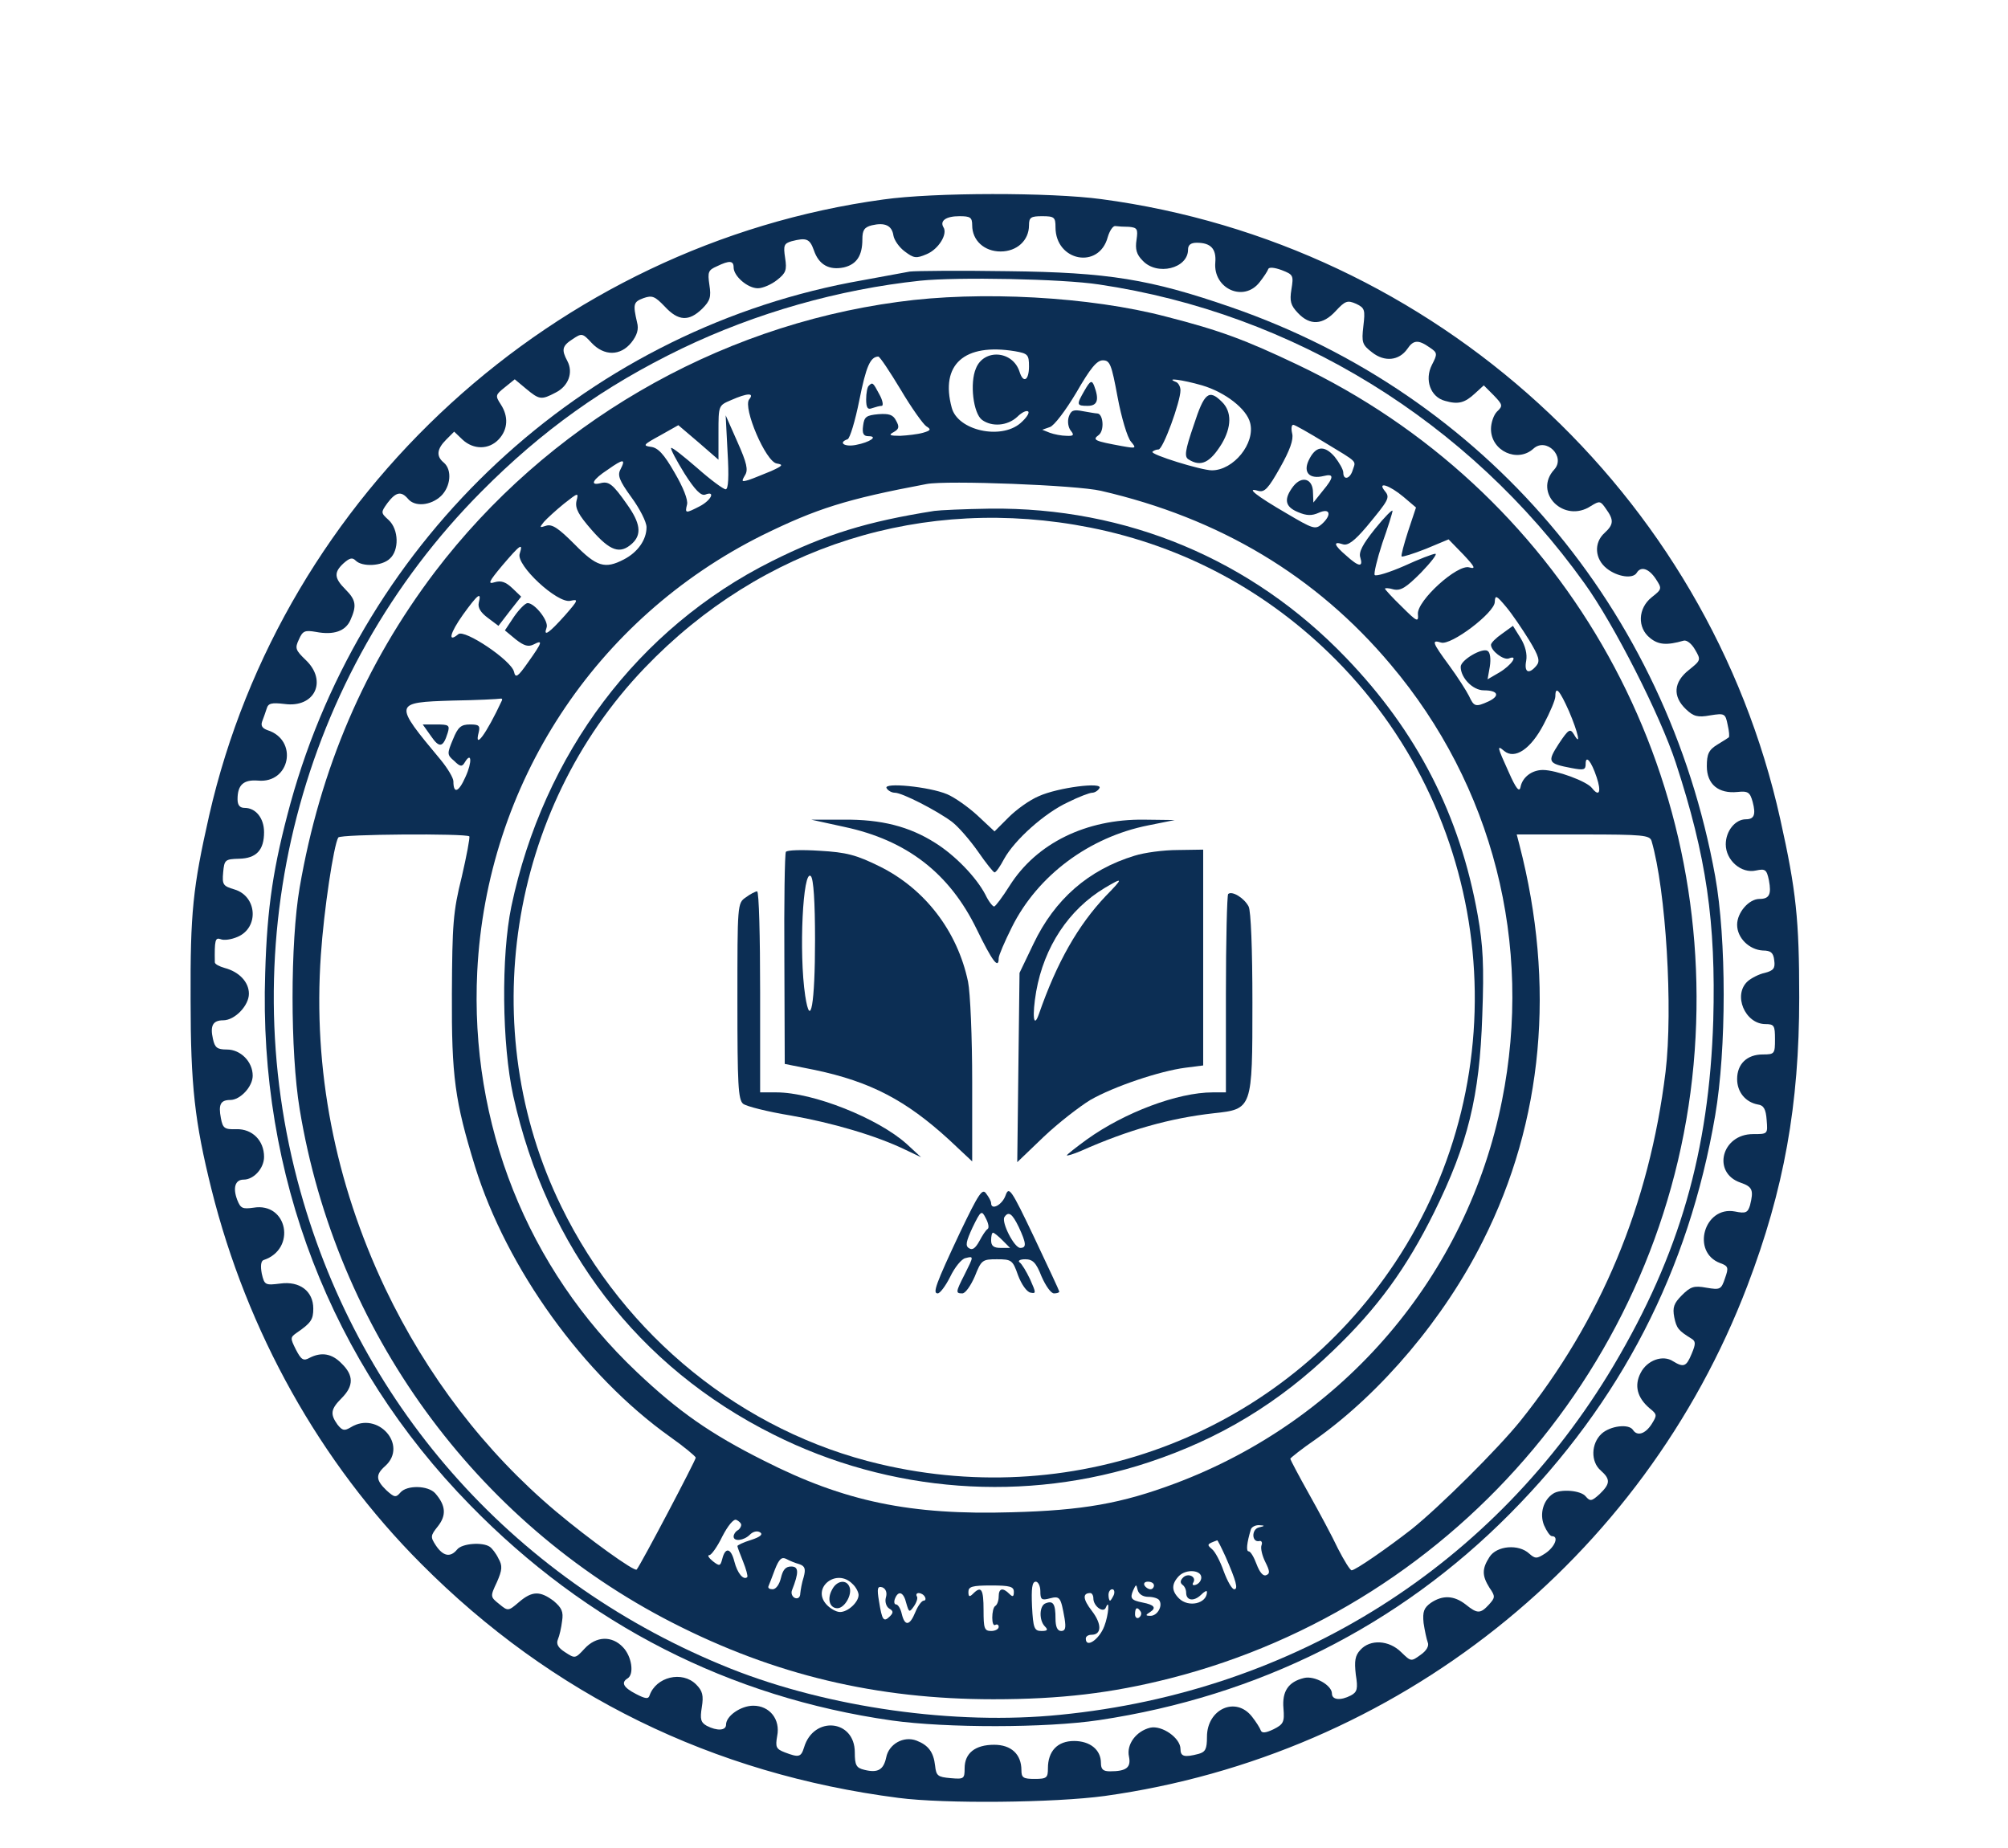 <svg xmlns="http://www.w3.org/2000/svg" xmlns:xlink="http://www.w3.org/1999/xlink" width="1080px" height="994px" viewBox="0 0 1080 994" version="1.1">
<g id="surface1">
<path style=" stroke:none;fill-rule:nonzero;fill:#0c2e54;fill-opacity:1;" d="M 475.031 107.316 C 298.648 131.395 152.004 265.434 112.492 438.648 C 103.734 477.41 102.309 490.883 102.512 537.598 C 102.512 584.117 104.754 603.5 113.715 639.609 C 132.859 716.324 172.164 786.715 226.551 841.184 C 296.812 911.781 383.375 954.219 483.18 967.07 C 508.023 970.332 567.289 969.719 594.176 966.047 C 751.008 944.215 883.598 838.945 939.809 691.637 C 959.566 639.812 967.711 594.32 967.711 536.578 C 967.711 494.754 966.082 479.047 957.527 440.691 C 918.629 265.23 771.578 130.984 592.34 107.113 C 565.254 103.438 502.32 103.438 475.031 107.316 Z M 522.891 121.188 C 522.891 129.348 529.41 135.27 538.168 135.27 C 546.926 135.27 553.441 129.348 553.441 121.188 C 553.441 116.902 554.461 116.293 560.57 116.293 C 567.086 116.293 567.699 116.902 567.699 122.211 C 567.699 140.574 591.121 145.062 595.805 127.516 C 596.82 124.047 598.656 121.391 599.879 121.594 C 601.305 121.801 604.562 122.004 607.215 122.004 C 611.695 122.418 612.102 123.23 611.289 128.941 C 610.473 134.043 611.289 136.898 614.547 140.164 C 622.285 148.531 638.988 144.449 638.988 134.246 C 638.988 131.801 640.41 130.57 643.672 130.57 C 651.207 130.57 654.262 133.836 653.648 141.184 C 652.43 155.262 668.926 162.809 677.48 151.789 C 679.719 148.938 681.754 145.875 682.164 144.652 C 682.57 143.637 685.422 143.84 689.293 145.266 C 695.605 147.711 695.809 148.125 694.586 155.668 C 693.566 161.996 694.18 164.238 698.051 168.316 C 704.566 175.258 711.492 174.848 718.414 167.297 C 723.508 161.793 724.73 161.383 729.414 163.422 C 734.098 165.668 734.301 166.688 733.281 175.461 C 732.266 184.234 732.672 185.457 737.969 189.535 C 744.695 194.84 752.434 194.023 756.914 187.703 C 760.172 182.805 762.82 182.602 768.93 186.887 C 773.207 189.738 773.207 190.352 770.152 196.27 C 766.078 204.23 769.336 213.613 777.281 215.648 C 784.406 217.695 787.871 216.676 793.371 211.57 L 798.055 207.285 L 803.348 212.594 C 808.238 217.695 808.441 218.305 805.184 221.367 C 803.348 223.199 801.922 227.484 801.922 230.75 C 801.922 242.586 816.18 249.109 824.734 241.355 C 831.656 235.035 842.25 245.641 835.934 252.582 C 824.531 265.027 841.23 281.758 855.691 272.168 C 860.375 269.312 860.781 269.312 863.836 273.801 C 868.113 279.715 867.91 282.164 863.023 286.652 C 857.117 291.957 857.727 300.73 864.246 305.828 C 869.945 310.316 878.305 311.543 880.34 308.074 C 882.578 304.402 886.855 305.828 890.523 311.34 C 893.984 316.645 893.984 316.848 888.281 321.336 C 880.949 327.25 880.543 337.66 887.469 343.168 C 891.949 346.84 896.43 347.246 905.594 344.594 C 907.223 344.184 909.871 346.227 911.703 349.492 C 914.961 355 914.758 355.203 908.445 360.305 C 900.094 366.836 899.484 374.582 906.816 381.523 C 910.891 385.398 913.129 386.012 919.852 384.789 C 927.59 383.566 927.996 383.77 929.219 389.887 C 930.035 393.359 930.238 396.211 929.828 396.625 C 929.625 396.828 926.773 398.66 923.719 400.496 C 919.035 403.352 918.016 405.602 918.016 412.125 C 918.016 421.918 924.332 427.023 934.516 425.996 C 940.219 425.387 941.234 426.203 942.66 431.305 C 944.492 438.238 943.477 440.691 938.996 440.691 C 933.293 440.691 928.199 447.012 928.199 454.156 C 928.199 462.723 936.551 470.07 944.492 468.23 C 949.383 467.211 950.195 467.621 951.418 473.539 C 952.844 481.086 951.621 483.535 946.328 483.535 C 940.625 483.535 934.312 490.883 934.312 497.406 C 934.312 504.551 940.828 510.871 948.16 511.281 C 952.438 511.281 953.863 512.508 954.27 516.59 C 954.879 520.875 953.863 522.094 949.18 523.316 C 946.125 523.93 941.848 526.176 940.012 527.805 C 931.867 535.152 938.586 550.863 949.586 550.863 C 954.27 550.863 954.676 551.68 954.676 559.02 C 954.676 566.773 954.473 567.184 948.16 567.184 C 939.605 567.184 934.312 572.285 934.312 580.441 C 934.312 587.383 938.793 592.887 945.512 594.117 C 948.566 594.523 949.789 596.562 950.195 602.48 C 950.809 610.027 950.809 610.027 942.863 610.027 C 925.961 610.027 920.664 630.836 936.145 636.141 C 942.66 638.387 943.273 640.223 941.234 648.383 C 940.012 652.262 938.996 652.871 933.09 651.648 C 916.594 648.586 909.465 673.48 925.145 679.398 C 929.625 681.027 929.828 681.844 927.793 687.555 C 925.758 693.68 925.145 693.883 917.812 692.66 C 911.094 691.434 909.262 692.047 904.574 696.742 C 900.297 701.023 899.484 703.266 900.504 708.57 C 901.723 714.488 902.742 715.711 909.668 719.996 C 912.109 721.422 912.109 722.855 909.871 728.16 C 907.02 735.098 905.594 735.707 899.891 732.238 C 894.391 728.566 885.84 731.629 882.375 738.562 C 878.914 745.297 880.543 751.82 887.266 757.539 C 891.336 760.805 891.336 761.211 888.281 766.109 C 884.82 771.41 880.543 772.633 878.305 769.168 C 876.059 765.699 866.078 766.922 861.395 771.207 C 855.691 776.512 855.488 786.309 860.984 791 C 866.281 795.691 866.078 798.137 860.375 803.648 C 856.098 807.52 855.281 807.73 852.84 804.871 C 850.191 801.605 839.195 800.789 835.324 803.445 C 830.027 806.91 827.992 814.254 830.438 820.375 C 831.863 823.641 833.695 826.293 834.715 826.293 C 838.582 826.293 836.344 832.004 831.25 835.473 C 826.566 838.535 825.75 838.535 822.492 835.68 C 816.789 830.375 804.977 831.395 801.109 837.512 C 797.035 843.84 797.035 847.512 801.109 854.039 C 804.367 858.73 804.164 859.348 800.906 863.016 C 796.219 868.121 794.59 868.121 788.277 863.016 C 781.965 858.117 775.855 857.914 769.539 862.199 C 765.875 864.855 765.059 866.891 765.672 873.016 C 766.281 877.098 767.301 881.789 767.91 883.418 C 768.727 885.258 767.301 887.906 764.043 890.152 C 758.949 893.828 758.949 893.828 753.656 888.723 C 747.137 882.195 736.949 881.586 731.652 887.5 C 728.801 890.562 728.395 893.418 729.211 900.762 C 730.43 908.309 730.023 910.145 726.562 911.984 C 721.062 914.844 716.379 914.43 716.379 910.965 C 716.379 906.477 707.012 901.168 701.309 902.602 C 692.957 904.637 689.496 909.738 690.309 918.918 C 690.922 926.262 690.309 927.484 685.016 930.141 C 680.738 932.184 678.699 932.387 678.09 930.75 C 677.684 929.527 675.645 926.262 673.406 923.41 C 664.648 912.188 649.168 919.332 649.168 934.223 C 649.168 940.754 648.355 942.383 644.688 943.402 C 636.949 945.445 634.914 944.832 634.914 940.754 C 634.914 934.832 624.934 927.898 618.621 929.324 C 611.086 931.16 605.785 938.301 607.215 944.832 C 608.438 950.746 605.785 952.785 597.027 952.785 C 593.359 952.785 592.137 951.766 592.137 948.297 C 592.137 941.16 586.23 936.469 577.68 936.469 C 568.715 936.469 563.625 941.977 563.625 951.156 C 563.625 956.254 563.016 956.867 556.496 956.867 C 550.387 956.867 549.367 956.254 549.367 952.176 C 549.367 943.605 543.871 938.504 534.703 938.504 C 524.523 938.504 518.82 942.992 518.82 951.156 C 518.82 956.867 518.41 957.07 511.285 956.457 C 504.359 955.848 503.543 955.234 502.934 949.73 C 502.117 942.383 499.266 938.711 492.953 936.266 C 486.027 933.609 478.086 938.098 476.66 945.242 C 475.234 951.969 472.176 953.809 464.844 951.969 C 460.566 950.953 459.75 949.523 459.75 942.586 C 459.75 924.836 437.551 922.793 432.461 939.934 C 430.832 945.242 429.609 945.445 422.074 942.586 C 417.387 940.754 416.98 939.727 418 933.812 C 419.832 924.836 413.926 917.492 405.168 917.492 C 398.449 917.492 390.504 922.996 390.504 927.695 C 390.504 930.957 385.617 931.16 380.117 928.305 C 376.859 926.469 376.453 924.633 377.469 918.305 C 378.488 911.984 377.879 909.531 374.414 906.062 C 366.879 898.52 352.828 901.988 349.363 911.984 C 348.754 914.02 347.125 913.816 342.031 911.168 C 335.305 907.699 333.879 905.043 337.547 902.805 C 341.219 900.555 339.793 890.969 335.102 886.074 C 329.195 879.746 320.641 879.949 314.328 886.887 C 309.441 892.191 309.238 892.191 303.941 888.723 C 300.074 886.277 299.055 884.234 300.074 881.789 C 300.887 879.949 301.906 875.461 302.312 871.996 C 303.129 866.891 302.109 864.855 297.832 861.18 C 290.5 855.676 286.223 855.676 279.094 861.793 C 273.391 866.688 273.188 866.688 268.504 862.812 C 263.617 858.934 263.617 858.73 267.281 850.98 C 270.133 844.449 270.336 842.211 268.098 838.332 C 266.875 835.68 264.637 832.82 263.414 832.004 C 259.543 829.355 248.547 830.172 245.898 833.438 C 242.23 837.926 238.363 837.105 234.492 831.395 C 231.438 826.703 231.438 826.09 235.512 820.992 C 240.195 815.07 239.789 809.766 234.086 803.234 C 230.215 798.953 218.812 798.746 215.348 802.828 C 212.906 805.688 212.09 805.484 207.812 801.605 C 202.105 796.098 201.902 793.242 207.203 788.547 C 219.625 777.324 203.121 758.762 188.664 767.738 C 185.199 769.781 184.184 769.578 181.535 766.312 C 177.461 760.602 177.867 757.945 183.773 752.031 C 190.293 745.5 190.293 739.789 183.773 733.461 C 178.48 727.953 172.777 727.141 166.465 730.398 C 163.203 732.238 161.984 731.426 159.133 725.91 C 156.078 719.793 156.078 719.387 159.539 716.934 C 167.277 711.633 168.5 709.797 168.5 703.879 C 168.5 694.492 161.168 688.988 150.781 690.414 C 142.633 691.434 142.227 691.227 140.801 685.109 C 139.988 680.824 140.395 678.172 141.82 677.762 C 159.539 671.848 154.652 646.551 136.32 649.613 C 130.414 650.426 129.395 650.02 127.562 645.328 C 125.121 638.797 126.547 634.512 131.027 634.512 C 136.523 634.512 142.023 628.395 142.023 622.27 C 142.023 613.496 135.711 607.176 127.156 607.379 C 120.844 607.582 119.824 606.969 118.805 601.457 C 117.379 594.117 118.602 591.668 123.898 591.668 C 129.191 591.668 135.914 584.523 135.914 578.609 C 135.914 571.059 129.395 564.531 122.062 564.531 C 116.77 564.531 115.547 563.516 114.527 558.816 C 112.898 551.68 114.527 548.82 120.027 548.82 C 126.34 548.82 133.875 540.863 133.875 534.543 C 133.875 528.215 128.582 522.707 120.844 520.668 C 117.992 519.848 115.547 518.625 115.547 517.609 C 115.344 505.773 115.75 504.145 118.602 505.16 C 120.434 505.977 124.508 505.363 127.766 503.938 C 139.375 499.039 138.359 482.109 126.137 478.438 C 120.027 476.598 119.418 475.984 120.027 469.254 C 120.641 462.52 121.047 462.113 128.582 461.91 C 137.949 461.707 142.023 457.219 142.023 447.625 C 142.023 440.078 137.543 434.566 131.637 434.566 C 128.988 434.566 127.766 433.141 127.766 429.875 C 127.766 422.125 131.027 419.27 138.766 419.879 C 156.078 421.508 160.559 398.051 143.855 392.746 C 141.004 391.723 140.191 390.297 141.004 388.055 C 141.82 386.012 142.84 382.949 143.449 381.113 C 144.266 378.258 146.098 377.848 153.02 378.664 C 169.312 380.91 176.238 366.219 164.426 355 C 158.926 349.699 158.52 348.672 160.762 343.98 C 162.797 339.289 164.02 338.883 169.926 339.898 C 179.496 341.738 185.812 339.492 188.457 333.578 C 191.922 325.824 191.516 322.762 185.812 317.051 C 179.703 310.934 179.496 307.871 184.793 302.977 C 188.051 300.117 189.477 299.711 191.309 301.543 C 194.773 305.012 205.367 304.605 209.645 300.523 C 214.738 296.035 214.535 284.812 209.035 279.715 C 204.758 275.836 204.758 275.633 208.422 270.535 C 212.906 264.621 215.754 264.008 219.422 268.293 C 223.086 272.781 231.641 271.961 237.141 266.859 C 242.438 261.762 243.25 252.785 238.77 248.906 C 234.492 245.438 234.898 241.562 239.992 236.461 L 244.27 232.176 L 248.75 236.461 C 254.656 241.969 263.004 241.969 268.301 236.258 C 273.188 230.953 273.598 224.016 269.32 217.488 C 266.266 212.797 266.469 212.391 271.559 208.309 L 276.855 204.023 L 282.965 209.125 C 290.094 215.039 291.109 215.242 298.852 211.164 C 305.773 207.691 308.422 200.352 305.164 194.227 C 301.906 188.109 302.312 186.066 308.016 182.398 C 312.902 179.133 313.312 179.133 318.199 184.438 C 324.918 191.578 333.676 191.578 339.59 184.234 C 342.645 180.355 343.664 177.09 342.645 173.418 C 340.402 163.625 340.605 162.402 346.105 160.359 C 350.789 158.73 352.215 159.34 357.512 164.848 C 364.844 172.805 370.547 173.008 377.676 166.074 C 381.949 161.793 382.562 159.75 381.543 153.223 C 380.527 146.285 380.934 145.266 385.617 143.223 C 392.34 139.961 394.578 140.164 394.578 143.84 C 394.578 148.531 402.113 155.055 407.613 155.055 C 410.262 155.055 414.945 153.02 418 150.566 C 422.684 146.895 423.293 145.266 422.277 138.734 C 421.258 132.004 421.664 130.984 425.738 129.758 C 433.684 127.719 435.516 128.332 437.754 134.652 C 440.402 142.406 445.902 145.469 453.844 143.84 C 460.77 142.203 463.824 137.512 463.824 128.738 C 463.824 123.844 464.844 122.211 468.914 121.188 C 475.848 119.559 479.715 121.188 480.531 126.699 C 480.938 129.145 483.586 133.023 486.641 135.27 C 491.527 138.938 492.75 139.141 498.453 136.695 C 504.766 134.043 509.859 125.879 507.414 122.211 C 505.379 118.742 508.84 116.293 515.969 116.293 C 521.875 116.293 522.891 116.902 522.891 121.188 Z M 522.891 121.188 "/>
<path style=" stroke:none;fill-rule:nonzero;fill:#0c2e54;fill-opacity:1;" d="M 489.289 146.078 C 486.027 146.691 471.359 149.344 457.102 151.996 C 312.902 179.949 195.789 289.098 156.281 431.918 C 147.113 465.582 143.652 487.617 142.633 523.523 C 138.969 632.066 178.07 733.258 252.824 809.562 C 315.551 873.832 392.34 913.004 479.715 925.449 C 508.84 929.527 562.605 929.527 591.121 925.246 C 676.867 912.391 752.23 874.645 812.105 814.254 C 871.781 754.07 908.242 683.48 922.5 600.031 C 928.609 564.328 928.609 505.16 922.5 471.293 C 896.43 327.453 798.461 212.391 662.203 165.262 C 618.621 150.16 596.008 146.488 542.242 145.875 C 516.578 145.469 492.75 145.672 489.289 146.078 Z M 591.121 153.02 C 695.605 168.52 789.703 226.465 852.227 313.785 C 868.113 335.82 892.969 384.789 901.316 410.293 C 917.812 460.688 922.906 495.98 921.48 548.82 C 919.238 619.418 903.355 674.703 867.91 734.48 C 803.961 842.004 696.418 909.941 570.141 922.387 C 513.523 928.102 445.902 918.508 393.355 897.703 C 278.688 852 194.363 758.559 161.574 640.84 C 124.102 506.996 161.371 362.551 258.934 264.414 C 291.52 231.566 324.918 207.691 366.676 187.5 C 406.594 168.316 450.992 155.668 494.992 150.977 C 514.949 148.938 571.16 149.957 591.121 153.02 Z M 591.121 153.02 "/>
<path style=" stroke:none;fill-rule:nonzero;fill:#0c2e54;fill-opacity:1;" d="M 482.973 162.402 C 384.598 175.664 293.961 228.707 233.883 307.668 C 196.199 357.445 172.164 413.559 161.168 477.41 C 156.078 506.996 156.078 565.754 161.168 596.562 C 180.719 715.508 255.469 818.539 361.586 872.812 C 416.574 900.965 471.562 914.02 534.297 914.02 C 570.348 914.02 597.84 910.762 629.211 902.805 C 785.629 863.016 900.094 726.113 911.5 565.145 C 922.703 408.043 838.582 262.984 697.641 196.066 C 669.738 182.805 656.094 177.703 627.379 170.359 C 586.434 159.543 526.965 156.277 482.973 162.402 Z M 545.906 188.926 C 552.832 190.148 553.441 190.766 553.441 197.086 C 553.441 204.637 550.387 206.469 548.352 199.945 C 544.684 188.516 529.207 187.5 524.93 198.105 C 521.465 206.062 523.504 222.387 528.188 225.855 C 533.484 229.73 541.832 229.113 547.129 224.219 C 549.57 221.773 552.219 220.547 553.035 221.367 C 553.848 222.184 551.812 225.039 548.758 227.688 C 538.168 236.664 515.152 231.566 511.895 219.324 C 505.582 196.066 518.617 184.438 545.906 188.926 Z M 484.398 209.531 C 490.305 219.527 496.621 228.301 498.25 229.324 C 500.898 230.953 500.691 231.566 496.414 232.789 C 493.566 233.609 488.066 234.219 484.195 234.426 C 478.492 234.426 477.68 234.016 480.734 232.379 C 483.586 230.75 483.789 229.527 481.957 226.262 C 480.328 222.996 478.086 222.387 472.379 222.793 C 465.859 223.406 464.844 224.219 464.23 228.91 C 463.621 233.195 464.434 234.629 467.082 234.629 C 472.586 234.629 467.898 237.895 460.363 239.32 C 454.25 240.543 450.586 238.098 455.883 236.258 C 457.102 235.852 459.953 226.465 462.195 215.242 C 465.859 196.883 468.102 191.988 472.379 191.781 C 473.199 191.781 478.492 199.742 484.398 209.531 Z M 601.098 213.613 C 603.137 224.625 606.395 235.441 608.234 237.48 C 611.289 241.152 611.289 241.355 603.34 239.93 C 588.879 237.277 587.25 236.664 590.914 234.016 C 594.176 231.566 593.359 222.387 590.102 222.387 C 589.285 222.387 585.824 221.773 582.363 221.164 C 577.27 220.137 576.047 220.754 574.828 224.219 C 574.012 226.875 574.621 229.938 575.844 231.566 C 577.883 234.016 577.473 234.629 573.605 234.426 C 570.957 234.426 566.883 233.609 564.645 232.789 L 560.57 231.16 L 564.645 229.73 C 566.883 229.113 573.195 220.754 578.898 211.164 C 586.434 198.105 589.898 193.82 593.156 193.82 C 597.027 193.82 597.84 196.066 601.098 213.613 Z M 646.523 207.285 C 658.945 210.957 670.555 219.934 672.387 227.484 C 675.238 238.504 663.426 252.988 651.816 252.988 C 646.113 252.988 618.418 244.418 619.844 242.992 C 620.453 242.383 621.879 241.766 623.102 241.766 C 625.543 241.766 634.914 216.059 634.914 209.941 C 634.914 207.902 633.691 205.859 632.469 205.453 C 626.359 203 635.93 204.23 646.523 207.285 Z M 402.93 214.836 C 399.465 219.324 411.891 248.5 417.797 249.316 C 421.461 249.926 421.055 250.539 414.742 253.395 C 410.668 255.031 405.371 257.273 402.93 258.086 C 398.855 259.316 398.652 259.105 400.688 255.645 C 402.52 252.785 401.707 249.109 396.613 237.684 L 390.301 223.406 L 391.32 243.195 C 392.133 256.66 391.727 263.188 390.301 263.188 C 389.078 263.188 382.156 258.086 375.027 251.766 C 367.695 245.438 361.586 240.543 360.973 240.949 C 360.566 241.562 363.824 247.684 368.102 254.617 C 373.805 263.602 377.062 266.859 379.305 266.047 C 385.008 263.805 382.562 269.109 376.25 272.375 C 368.715 276.246 368.305 276.246 369.527 271.348 C 370.137 268.902 367.492 262.168 362.809 254.211 C 357.105 244.215 353.844 240.746 349.977 240.34 C 345.496 239.727 346.105 239.117 355.066 234.219 L 364.844 228.707 L 375.637 237.895 L 386.434 247.277 L 386.434 232.586 C 386.434 218.102 386.434 218.102 393.152 215.242 C 401.91 211.367 405.984 211.164 402.93 214.836 Z M 712.305 237.895 C 730.84 249.109 729.211 247.684 727.582 252.785 C 726.156 257.68 722.488 258.496 722.488 254.211 C 722.488 252.582 720.25 248.703 717.805 245.641 C 712.102 239.117 707.418 239.93 703.75 247.891 C 700.898 254.211 704.363 257.883 711.898 256.051 C 717.602 254.617 717.602 256.66 711.285 264.211 L 706.398 270.328 L 706.195 265.027 C 706.195 257.477 700.289 255.645 695.605 261.559 C 690.309 268.496 691.125 272.578 698.051 275.43 C 702.734 277.473 705.586 277.473 709.25 275.836 C 715.562 272.984 716.379 277.066 710.879 281.961 C 707.418 285.023 705.992 284.406 692.145 276.246 C 675.645 266.656 669.738 261.965 676.664 264.008 C 680.125 265.027 682.164 262.781 688.477 251.562 C 693.773 242.18 695.809 236.461 694.992 233.195 C 694.383 230.547 694.586 228.504 695.605 228.504 C 696.418 228.504 703.957 232.789 712.305 237.895 Z M 333.676 252.582 C 332.047 255.645 333.066 258.496 339.59 267.473 C 344.07 273.594 347.734 280.738 347.734 283.59 C 347.734 290.324 343.051 297.055 335.512 300.934 C 325.328 306.234 320.848 304.809 309.035 292.77 C 300.48 284.203 297.016 281.758 293.758 282.777 C 290.094 284 290.094 283.793 292.535 280.738 C 294.168 278.898 299.055 274.41 303.332 270.941 C 311.07 264.824 311.273 264.824 310.051 269.516 C 309.238 273.391 311.07 276.863 318.199 285.023 C 328.18 296.445 333.473 298.285 339.996 292.363 C 345.293 287.469 344.477 281.352 337.141 271.145 C 329.605 260.336 327.363 258.699 322.883 259.926 C 316.977 261.352 318.809 257.883 326.957 252.582 C 335.305 246.668 336.73 246.668 333.676 252.582 Z M 592.137 264.008 C 655.891 278.695 707.824 309.707 747.953 357.445 C 802.941 422.535 824.734 507.816 807.828 592.074 C 789.094 686.129 722.895 763.859 632.062 797.934 C 603.137 808.75 582.363 812.422 544.277 813.441 C 489.695 815.07 454.25 807.73 410.871 785.691 C 381.949 771.207 364.844 759.168 342.441 737.949 C 283.574 682.25 252.617 604.52 256.691 522.504 C 261.785 421.715 320.031 332.762 410.059 287.875 C 439.18 273.594 455.066 268.496 498.453 260.336 C 509.449 258.293 579.102 260.945 592.137 264.008 Z M 754.875 267.27 L 761.598 272.984 L 757.32 285.836 C 755.082 292.77 753.453 298.895 753.859 299.301 C 754.266 299.711 760.172 297.875 766.895 295.223 L 779.113 290.121 L 787.055 298.285 C 793.164 304.809 793.98 306.234 790.312 305.219 C 784 303.18 762.004 323.168 762.617 330.312 C 763.023 334.801 762.207 334.598 754.062 326.438 C 748.969 321.539 744.898 317.051 744.898 316.645 C 744.898 316.238 746.934 316.238 749.582 317.051 C 753.453 317.867 756.301 316.031 764.246 308.074 C 769.746 302.363 773.207 297.875 771.984 297.875 C 770.762 297.875 763.227 300.73 755.285 304.402 C 747.34 307.871 740.207 310.113 739.395 309.297 C 738.781 308.688 740.613 300.934 743.473 292.16 C 746.527 283.59 748.969 275.633 748.969 274.816 C 748.969 273.801 744.695 278.082 739.598 284.406 C 732.875 292.77 730.637 297.055 731.652 299.914 C 733.281 305.219 730.84 305.012 724.117 298.895 C 717.398 293.18 716.785 290.938 722.285 292.77 C 724.934 293.594 728.395 291.141 735.117 283.184 C 746.934 268.902 747.75 267.676 744.898 264.211 C 740.41 258.699 747.34 260.945 754.875 267.27 Z M 279.504 297.875 C 277.465 303.996 299.867 324.805 306.793 323.168 C 311.273 322.152 311.07 322.762 303.941 330.926 C 295.184 340.723 292.129 342.758 293.961 337.66 C 295.387 334.191 287.648 324.398 283.781 324.398 C 282.559 324.398 279.297 327.656 276.449 331.738 L 271.559 339.086 L 277.465 343.98 C 281.945 347.449 284.188 348.062 287.039 346.637 C 292.129 343.98 291.723 345.414 284.188 356.02 C 278.484 364.18 277.262 364.996 276.449 361.324 C 275.023 355.203 249.766 338.27 246.508 341.129 C 240.602 346.023 242.027 340.512 248.953 330.719 C 256.895 319.707 259.137 317.867 257.508 324.195 C 256.895 326.844 258.523 329.496 262.395 332.355 L 268.098 336.641 L 274.207 328.684 L 280.316 320.93 L 275.633 316.441 C 271.969 312.973 269.523 312.156 266.062 313.176 C 262.191 314.398 262.801 312.973 270.133 304.199 C 279.707 292.977 281.539 291.547 279.504 297.875 Z M 822.492 344.387 C 827.789 353.16 828.398 355.613 826.363 358.062 C 822.289 362.957 819.641 361.73 820.863 355.41 C 821.477 351.938 820.457 347.449 817.809 343.168 L 813.734 336.641 L 807.828 340.926 C 804.57 343.168 801.922 345.82 801.922 346.84 C 801.922 350.105 808.645 355.203 811.496 354.188 C 816.996 351.938 812.922 357.859 806.402 361.73 L 800.09 365.402 L 801.312 358.469 C 801.922 354.391 801.516 350.922 800.09 350.105 C 797.238 348.266 785.629 355 785.629 358.676 C 785.629 364.59 792.148 371.324 798.055 371.324 C 805.59 371.324 807.016 374.176 800.703 377.238 C 793.574 380.504 792.758 380.098 790.109 374.379 C 788.684 371.527 784 364.18 779.52 358.062 C 770.355 345.617 769.746 343.98 775.039 345.617 C 780.336 347.449 803.961 329.496 803.961 323.785 C 804.164 319.91 804.773 320.113 810.07 326.438 C 813.328 330.312 818.828 338.473 822.492 344.387 Z M 843.879 382.543 C 848.766 393.969 850.598 402.129 846.527 394.988 C 844.488 391.723 843.676 392.137 838.379 400.086 C 832.066 409.883 832.473 410.699 845.305 413.145 C 851.82 414.371 852.84 414.168 852.84 410.902 C 852.84 405.805 855.895 409.477 858.746 418.047 C 861.395 425.996 860.172 428.855 856.301 423.961 C 853.652 420.285 836.953 414.168 829.824 414.168 C 823.918 414.168 818.828 418.047 817.809 423.348 C 817.199 426.41 815.363 424.164 811.496 415.391 C 805.184 401.52 804.977 400.496 809.051 403.965 C 814.754 408.656 823.309 402.945 830.234 389.684 C 833.695 383.152 836.547 376.422 836.547 374.582 C 836.547 368.668 838.785 371.121 843.879 382.543 Z M 269.93 376.832 C 261.375 395.191 254.859 403.762 257.508 393.766 C 258.32 390.297 257.508 389.684 252.824 389.684 C 247.934 389.684 246.305 391.109 243.656 397.641 C 240.398 405.395 240.398 406.008 244.27 409.273 C 247.527 412.531 248.547 412.531 249.973 410.086 C 253.637 403.965 254.043 409.883 250.379 417.844 C 246.711 426.203 243.859 427.227 243.859 420.285 C 243.859 418.453 240.805 413.348 237.141 408.859 C 211.48 378.055 211.48 377.848 243.453 376.832 C 256.691 376.629 268.098 376.016 268.91 375.812 C 269.93 375.609 270.336 376.016 269.93 376.832 Z M 252.414 449.871 C 252.824 450.48 250.988 460.273 248.344 471.699 C 243.656 490.469 243.25 497.203 243.047 534.543 C 242.844 579.219 244.676 592.277 255.469 627.367 C 272.578 682.457 313.922 739.789 360.363 772.836 C 367.898 778.145 374.008 783.246 374.211 784.059 C 374.211 785.488 344.68 841.594 342.441 844.246 C 341.422 845.672 316.773 827.926 299.055 813.031 C 260.766 780.793 229.605 739.992 207.203 693.066 C 180.109 635.938 168.297 575.141 172.574 513.73 C 174.203 489.449 179.496 454.562 181.941 450.48 C 183.164 448.648 250.582 448.242 252.414 449.871 Z M 888.281 452.32 C 896.023 478.844 899.891 542.703 895.816 576.57 C 887.062 647.977 860.984 710.41 817.605 764.473 C 805.59 779.367 774.227 810.582 759.152 822.621 C 746.324 832.617 729.004 844.656 726.969 844.656 C 726.156 844.656 722.895 839.352 719.637 833.023 C 716.582 826.496 709.453 813.238 703.957 803.445 C 698.457 793.648 693.977 785.078 693.977 784.672 C 693.977 784.266 700.086 779.367 707.824 774.066 C 743.062 748.969 776.871 708.977 797.645 667.359 C 830.027 603.094 836.75 529.852 817.199 454.359 L 815.773 448.852 L 851.414 448.852 C 883.801 448.852 887.266 449.258 888.281 452.32 Z M 398.652 820.168 C 398.652 821.195 397.836 822.621 396.613 823.23 C 395.598 823.844 394.578 825.273 394.578 826.496 C 394.578 829.355 400.078 828.738 403.336 825.48 C 404.965 823.844 407.207 823.23 408.836 824.25 C 410.465 825.273 409.039 826.703 403.945 828.332 C 399.875 829.559 396.613 831.191 396.613 831.598 C 396.613 832.207 398.039 835.883 399.668 839.961 C 401.301 844.043 402.316 847.715 401.91 848.328 C 399.875 850.16 396.613 846.289 394.984 839.961 C 393.152 832.617 390.098 832.004 388.469 838.535 C 387.449 842.414 387.043 842.617 383.375 839.758 C 381.137 837.926 380.32 836.492 381.543 836.492 C 382.562 836.492 385.82 832.004 388.469 826.496 C 391.523 820.582 394.578 816.91 396.004 817.52 C 397.43 818.133 398.652 819.355 398.652 820.168 Z M 677.07 821.602 C 673 822.621 673.203 829.762 677.273 828.941 C 678.496 828.535 679.109 829.762 678.496 831.191 C 677.887 832.82 678.906 836.898 680.535 840.168 C 682.977 845.062 683.18 846.492 680.941 847.309 C 679.312 847.922 677.48 845.672 675.848 841.387 C 674.426 837.512 672.59 834.457 671.574 834.457 C 670.148 834.457 670.555 829.969 672.793 822.621 C 673.203 821.398 675.035 820.375 677.07 820.375 C 680.535 820.582 680.535 820.785 677.07 821.602 Z M 659.148 837.309 C 664.852 850.363 666.074 854.859 663.832 854.859 C 662.613 854.859 660.168 850.574 658.129 845.062 C 656.297 839.758 653.445 834.457 651.816 833.227 C 648.965 830.781 649.168 830.578 654.668 828.535 C 654.871 828.332 656.91 832.414 659.148 837.309 Z M 430.016 841.387 C 432.867 842.414 433.477 843.84 432.258 848.328 C 431.238 851.391 430.625 855.266 430.422 857.102 C 430.422 859.145 429.199 860.164 427.57 859.551 C 426.145 858.934 425.332 857.102 425.941 855.469 C 429.812 845.672 429.609 842.617 425.535 842.617 C 422.48 842.617 421.055 844.449 420.035 848.734 C 419.223 852.203 417.387 854.859 415.555 854.859 C 413.926 854.859 412.906 854.242 413.316 853.223 C 413.723 852.41 415.148 848.531 416.777 844.246 C 419.02 838.535 420.445 837.309 422.887 838.535 C 424.719 839.555 427.777 840.777 430.016 841.387 Z M 646.113 848.531 C 646.113 850.16 644.895 851.797 643.262 852.41 C 641.633 853.02 641.023 852.41 641.836 851.188 C 643.672 848.125 638.988 845.875 636.34 848.531 C 634.711 850.16 634.711 851.391 635.93 852.41 C 637.152 853.223 637.969 855.062 637.969 856.691 C 637.969 860.977 642.043 861.59 645.91 857.914 C 647.742 856.082 649.168 855.266 649.168 856.285 C 649.168 862.605 639.191 864.855 634.098 859.754 C 630.023 855.676 630.023 852 634.098 847.715 C 637.969 843.84 646.113 844.449 646.113 848.531 Z M 458.527 852 C 460.363 853.629 461.789 856.488 461.789 857.914 C 461.789 861.793 456.086 867.094 451.809 867.094 C 449.77 867.094 446.512 865.262 444.477 863.016 C 436.328 854.039 449.977 843.227 458.527 852 Z M 559.551 855.879 C 559.551 860.367 560.164 860.977 564.645 859.754 C 570.141 858.324 570.551 859.145 572.586 870.566 C 573.402 875.664 572.992 877.301 570.754 877.301 C 568.715 877.301 567.699 875.055 567.699 870.566 C 567.699 862.812 566.477 860.773 562.402 862.402 C 558.941 863.633 558.738 871.582 561.996 874.848 C 563.828 876.688 563.422 877.301 560.164 877.301 C 556.293 877.301 555.684 875.867 555.07 864.039 C 554.664 854.445 555.07 850.777 557.109 850.777 C 558.328 850.777 559.551 853.02 559.551 855.879 Z M 620.656 852.816 C 620.656 853.836 619.844 854.859 618.824 854.859 C 617.602 854.859 616.176 853.836 615.566 852.816 C 614.953 851.594 615.77 850.777 617.398 850.777 C 619.23 850.777 620.656 851.594 620.656 852.816 Z M 476.457 859.348 C 475.848 861.59 476.66 864.242 478.289 865.262 C 480.531 866.484 480.531 867.504 478.695 869.344 C 475.234 872.812 474.422 871.582 472.789 861.387 C 471.562 854.242 471.969 853.02 474.625 853.836 C 476.457 854.648 477.273 856.691 476.457 859.348 Z M 545.297 856.285 C 545.297 858.934 544.684 859.145 542.852 857.305 C 539.391 853.836 537.148 854.242 537.148 858.73 C 537.148 860.977 536.336 863.219 535.316 863.836 C 534.297 864.445 533.688 867.301 533.688 870.156 C 533.688 872.812 534.297 874.645 535.316 874.035 C 536.336 873.422 537.148 874.035 537.148 875.055 C 537.148 876.281 535.316 877.301 533.074 877.301 C 529.41 877.301 529.004 875.867 529.004 866.078 C 529.004 854.648 527.781 852.816 523.301 857.305 C 521.465 859.145 520.855 858.934 520.855 856.285 C 520.855 853.426 522.891 852.816 533.074 852.816 C 543.258 852.816 545.297 853.426 545.297 856.285 Z M 617.602 858.934 C 620.25 858.934 622.898 859.754 623.508 860.773 C 625.543 863.836 622.488 869.141 618.824 869.141 C 615.973 869.141 615.973 868.73 618.621 867.094 C 622.082 864.855 620.859 863.219 614.547 861.996 C 608.438 860.773 607.621 859.754 609.457 855.469 C 611.086 852 611.086 852 611.898 855.266 C 612.512 857.508 614.75 858.934 617.602 858.934 Z M 599.062 857.914 C 598.246 859.551 597.434 860.977 597.027 860.977 C 596.617 860.977 596.211 859.551 596.211 857.914 C 596.211 856.285 597.027 854.859 598.246 854.859 C 599.266 854.859 599.672 856.285 599.062 857.914 Z M 487.453 862.402 C 488.879 867.301 489.086 867.504 491.527 864.039 C 492.953 861.996 493.77 859.551 493.156 858.73 C 492.547 857.711 492.953 856.898 494.176 856.898 C 495.195 856.898 496.824 857.711 497.434 858.934 C 498.047 859.957 497.84 860.977 496.824 860.977 C 495.805 860.977 493.77 863.633 492.344 867.094 C 489.289 874.645 486.641 874.848 485.012 868.121 C 484.398 865.262 482.973 863.016 481.957 863.016 C 480.938 863.016 480.734 861.59 481.344 859.957 C 483.18 855.266 486.027 856.285 487.453 862.402 Z M 588.066 859.754 C 588.066 864.039 593.562 867.918 594.785 864.652 C 597.027 859.348 596.211 868.934 593.973 874.645 C 591.324 881.789 583.992 886.887 583.992 881.383 C 583.992 880.152 585.418 879.336 587.047 879.336 C 592.547 879.336 592.75 873.629 587.25 866.484 C 582.363 860.164 582.16 856.898 586.434 856.898 C 587.25 856.898 588.066 858.117 588.066 859.754 Z M 613.527 866.891 C 614.141 867.918 613.73 869.344 612.512 870.156 C 611.492 870.77 610.473 869.953 610.473 868.324 C 610.473 864.652 611.695 864.039 613.527 866.891 Z M 613.527 866.891 "/>
<path style=" stroke:none;fill-rule:nonzero;fill:#0c2e54;fill-opacity:1;" d="M 467.285 207.488 C 466.473 208.105 465.859 211.57 465.859 214.836 C 465.859 219.324 466.676 220.547 469.121 219.527 C 470.953 218.918 473.199 218.305 474.215 218.305 C 475.234 218.305 474.828 215.445 472.996 212.188 C 469.527 205.656 469.324 205.453 467.285 207.488 Z M 467.285 207.488 "/>
<path style=" stroke:none;fill-rule:nonzero;fill:#0c2e54;fill-opacity:1;" d="M 583.379 209.941 C 578.898 217.695 578.898 218.305 585.008 218.305 C 590.305 218.305 591.324 215.039 588.473 207.488 C 587.25 204.434 586.434 204.637 583.379 209.941 Z M 583.379 209.941 "/>
<path style=" stroke:none;fill-rule:nonzero;fill:#0c2e54;fill-opacity:1;" d="M 642.043 228.707 C 637.355 242.383 636.949 245.641 639.191 247.074 C 645.91 251.359 650.801 248.906 657.113 238.707 C 662.406 229.73 662.613 221.57 657.316 216.262 C 650.188 209.125 647.742 211.164 642.043 228.707 Z M 642.043 228.707 "/>
<path style=" stroke:none;fill-rule:nonzero;fill:#0c2e54;fill-opacity:1;" d="M 502.527 274.816 C 466.473 280.527 444.273 287.266 414.945 301.953 C 343.254 337.863 292.332 405.395 275.023 487.617 C 269.523 514.137 269.93 561.676 276.039 589.426 C 294.168 671.238 343.254 735.301 415.965 771.613 C 478.492 803.031 551.609 808.543 618.008 786.512 C 656.094 773.863 687.867 754.68 717.191 726.324 C 741.023 703.469 756.508 682.047 771.375 652.055 C 789.5 615.336 795.812 589.832 797.238 546.375 C 798.258 519.238 797.645 508.426 794.797 492.309 C 785.223 438.445 762.207 393.562 723.914 353.777 C 673.203 300.934 605.988 272.781 532.465 273.594 C 518.82 273.801 505.379 274.41 502.527 274.816 Z M 586.434 283.793 C 636.746 293.797 681.961 318.07 718.617 355 C 804.57 441.711 817.809 577.793 750.191 679.398 C 689.699 770.188 580.324 812.828 473.199 787.531 C 399.465 770.188 335.918 718.773 301.906 648.996 C 255.266 553.719 273.391 435.793 346.719 359.285 C 409.648 293.594 496.824 266.047 586.434 283.793 Z M 586.434 283.793 "/>
<path style=" stroke:none;fill-rule:nonzero;fill:#0c2e54;fill-opacity:1;" d="M 476.863 423.961 C 477.68 425.387 479.715 426.41 481.344 426.41 C 485.215 426.41 503.953 436 512.098 442.117 C 515.559 444.77 521.875 452.117 526.152 458.234 C 530.223 464.148 534.297 469.254 534.91 469.254 C 535.723 469.254 537.965 465.988 540 462.113 C 545.703 451.703 561.996 437.223 574.418 431.512 C 580.121 428.652 586.027 426.41 587.453 426.41 C 588.676 426.41 590.508 425.387 591.324 423.961 C 593.562 420.492 569.125 423.551 558.738 428.246 C 553.848 430.281 546.723 435.387 542.445 439.672 L 534.91 447.215 L 525.742 438.648 C 520.652 433.957 513.32 428.855 509.449 427.227 C 499.879 423.145 474.828 420.695 476.863 423.961 Z M 476.863 423.961 "/>
<path style=" stroke:none;fill-rule:nonzero;fill:#0c2e54;fill-opacity:1;" d="M 454.047 444.77 C 487.66 451.906 510.672 469.664 525.336 499.859 C 533.688 516.996 537.148 521.688 537.148 515.359 C 537.148 513.934 540.406 506.383 544.277 498.629 C 558.125 470.887 585.824 450.277 617.602 443.957 L 631.859 441.098 L 615.363 440.895 C 584.195 440.488 557.516 453.543 543.055 476.391 C 539.184 482.516 535.52 487.414 534.703 487.617 C 533.891 487.617 531.648 484.758 530.02 481.289 C 525.133 471.906 513.727 460.07 502.934 453.34 C 489.086 444.566 474.012 440.691 453.844 440.895 L 436.328 440.895 Z M 454.047 444.77 "/>
<path style=" stroke:none;fill-rule:nonzero;fill:#0c2e54;fill-opacity:1;" d="M 422.684 458.234 C 422.074 459.254 421.664 485.367 421.871 516.176 L 422.074 572.285 L 438.367 575.547 C 468.305 581.875 487.25 591.871 510.266 612.887 L 522.891 624.719 L 522.891 581.875 C 522.891 558 521.875 533.93 520.652 528.012 C 514.949 500.879 497.434 478.027 472.996 465.988 C 460.566 459.867 455.27 458.441 440.809 457.625 C 431.441 457.012 423.293 457.219 422.684 458.234 Z M 438.367 505.57 C 438.367 539.844 435.922 554.125 433.07 535.559 C 429.609 512.508 431.848 467.008 436.125 471.293 C 437.551 472.719 438.367 484.961 438.367 505.57 Z M 438.367 505.57 "/>
<path style=" stroke:none;fill-rule:nonzero;fill:#0c2e54;fill-opacity:1;" d="M 610.27 460.273 C 585.418 467.824 567.289 483.738 555.887 507.605 L 548.352 523.316 L 547.738 574.121 L 547.129 625.129 L 561.383 611.457 C 569.328 603.91 580.734 595.137 586.434 591.668 C 598.859 584.523 623.508 576.156 637.562 574.324 L 647.133 573.102 L 647.133 457.012 L 633.488 457.219 C 625.75 457.219 615.363 458.645 610.27 460.273 Z M 594.785 481.898 C 579.918 497.609 568.512 517.402 558.738 545.555 C 555.887 553.719 555.07 546.375 557.312 533.312 C 561.59 509.242 574.828 489.246 594.176 477.613 C 604.152 471.699 604.359 472.109 594.785 481.898 Z M 594.785 481.898 "/>
<path style=" stroke:none;fill-rule:nonzero;fill:#0c2e54;fill-opacity:1;" d="M 401.094 482.719 C 396.613 485.777 396.613 486.395 396.613 538.418 C 396.613 583.301 397.023 591.461 399.668 593.711 C 401.504 595.137 412.906 597.992 425.332 600.031 C 447.531 603.91 471.359 610.848 487.25 618.594 L 495.398 622.473 L 487.66 615.336 C 472.176 601.457 437.348 587.586 417.594 587.586 L 408.836 587.586 L 408.836 533.523 C 408.836 503.734 408.223 479.453 407.207 479.453 C 406.391 479.453 403.539 480.879 401.094 482.719 Z M 401.094 482.719 "/>
<path style=" stroke:none;fill-rule:nonzero;fill:#0c2e54;fill-opacity:1;" d="M 660.574 480.879 C 659.965 481.492 659.352 505.977 659.352 534.949 L 659.352 587.586 L 652.223 587.586 C 633.488 587.586 604.766 598.402 584.602 612.887 C 578.695 617.168 573.809 621.047 573.809 621.453 C 573.809 621.859 577.27 620.844 581.547 619.004 C 606.801 607.785 629.211 601.457 652.836 598.809 C 673.609 596.562 673.609 596.562 673.609 539.234 C 673.609 510.465 672.793 489.855 671.574 487.617 C 669.129 482.926 662.613 479.047 660.574 480.879 Z M 660.574 480.879 "/>
<path style=" stroke:none;fill-rule:nonzero;fill:#0c2e54;fill-opacity:1;" d="M 516.375 662.871 C 503.137 691.023 501.508 695.715 504.359 695.715 C 505.582 695.715 508.637 691.637 511.078 686.738 C 513.523 681.641 517.191 677.152 519.227 676.746 C 523.91 675.523 523.707 675.727 518.82 685.516 C 513.93 695.105 513.93 695.715 517.598 695.715 C 519.227 695.715 522.078 691.637 524.316 686.535 C 527.781 677.762 528.391 677.355 536.129 677.355 C 544.074 677.355 544.684 677.762 547.535 685.926 C 549.367 690.82 552.219 694.902 554.258 695.309 C 557.312 695.918 557.312 695.512 554.055 688.172 C 552.016 683.887 549.57 679.805 548.352 678.984 C 547.332 678.172 548.555 677.355 551.406 677.355 C 555.477 677.355 557.312 679.195 560.164 686.535 C 562.402 691.637 565.254 695.715 566.883 695.715 C 568.512 695.715 569.734 695.309 569.734 694.699 C 569.734 694.289 563.625 681.234 556.293 665.727 C 543.664 639.203 542.648 637.98 540.816 643.078 C 538.98 648.18 533.074 651.242 533.074 647.16 C 533.074 646.141 531.852 643.895 530.43 642.062 C 528.391 639 526.559 641.652 516.375 662.871 Z M 531.242 661.031 C 530.223 661.645 528.391 664.504 526.762 667.562 C 524.727 671.238 523.098 672.664 521.262 671.441 C 519.023 670.215 519.633 667.77 523.098 660.219 C 527.578 651.039 527.984 650.832 530.223 655.32 C 531.648 657.977 532.059 660.422 531.242 661.031 Z M 547.941 660.016 C 552.016 668.785 552.219 671.238 548.758 671.238 C 545.5 671.238 538.574 657.562 540.203 654.711 C 542.445 651.242 544.48 652.871 547.941 660.016 Z M 539.184 667.156 L 543.258 671.238 L 538.168 671.238 C 534.5 671.238 533.074 670.215 533.074 667.156 C 533.074 664.91 533.484 663.074 534.094 663.074 C 534.703 663.074 536.945 664.91 539.184 667.156 Z M 539.184 667.156 "/>
<path style=" stroke:none;fill-rule:nonzero;fill:#0c2e54;fill-opacity:1;" d="M 231.844 396.008 C 236.324 402.539 238.363 402.129 240.805 394.172 C 242.027 390.09 241.418 389.684 234.695 389.684 L 227.363 389.684 Z M 231.844 396.008 "/>
<path style=" stroke:none;fill-rule:nonzero;fill:#0c2e54;fill-opacity:1;" d="M 447.531 855.062 C 444.68 860.164 446.309 865.059 450.383 865.059 C 454.25 865.059 458.527 857.711 456.898 853.629 C 455.27 849.348 449.977 850.16 447.531 855.062 Z M 447.531 855.062 "/>
</g>
</svg>